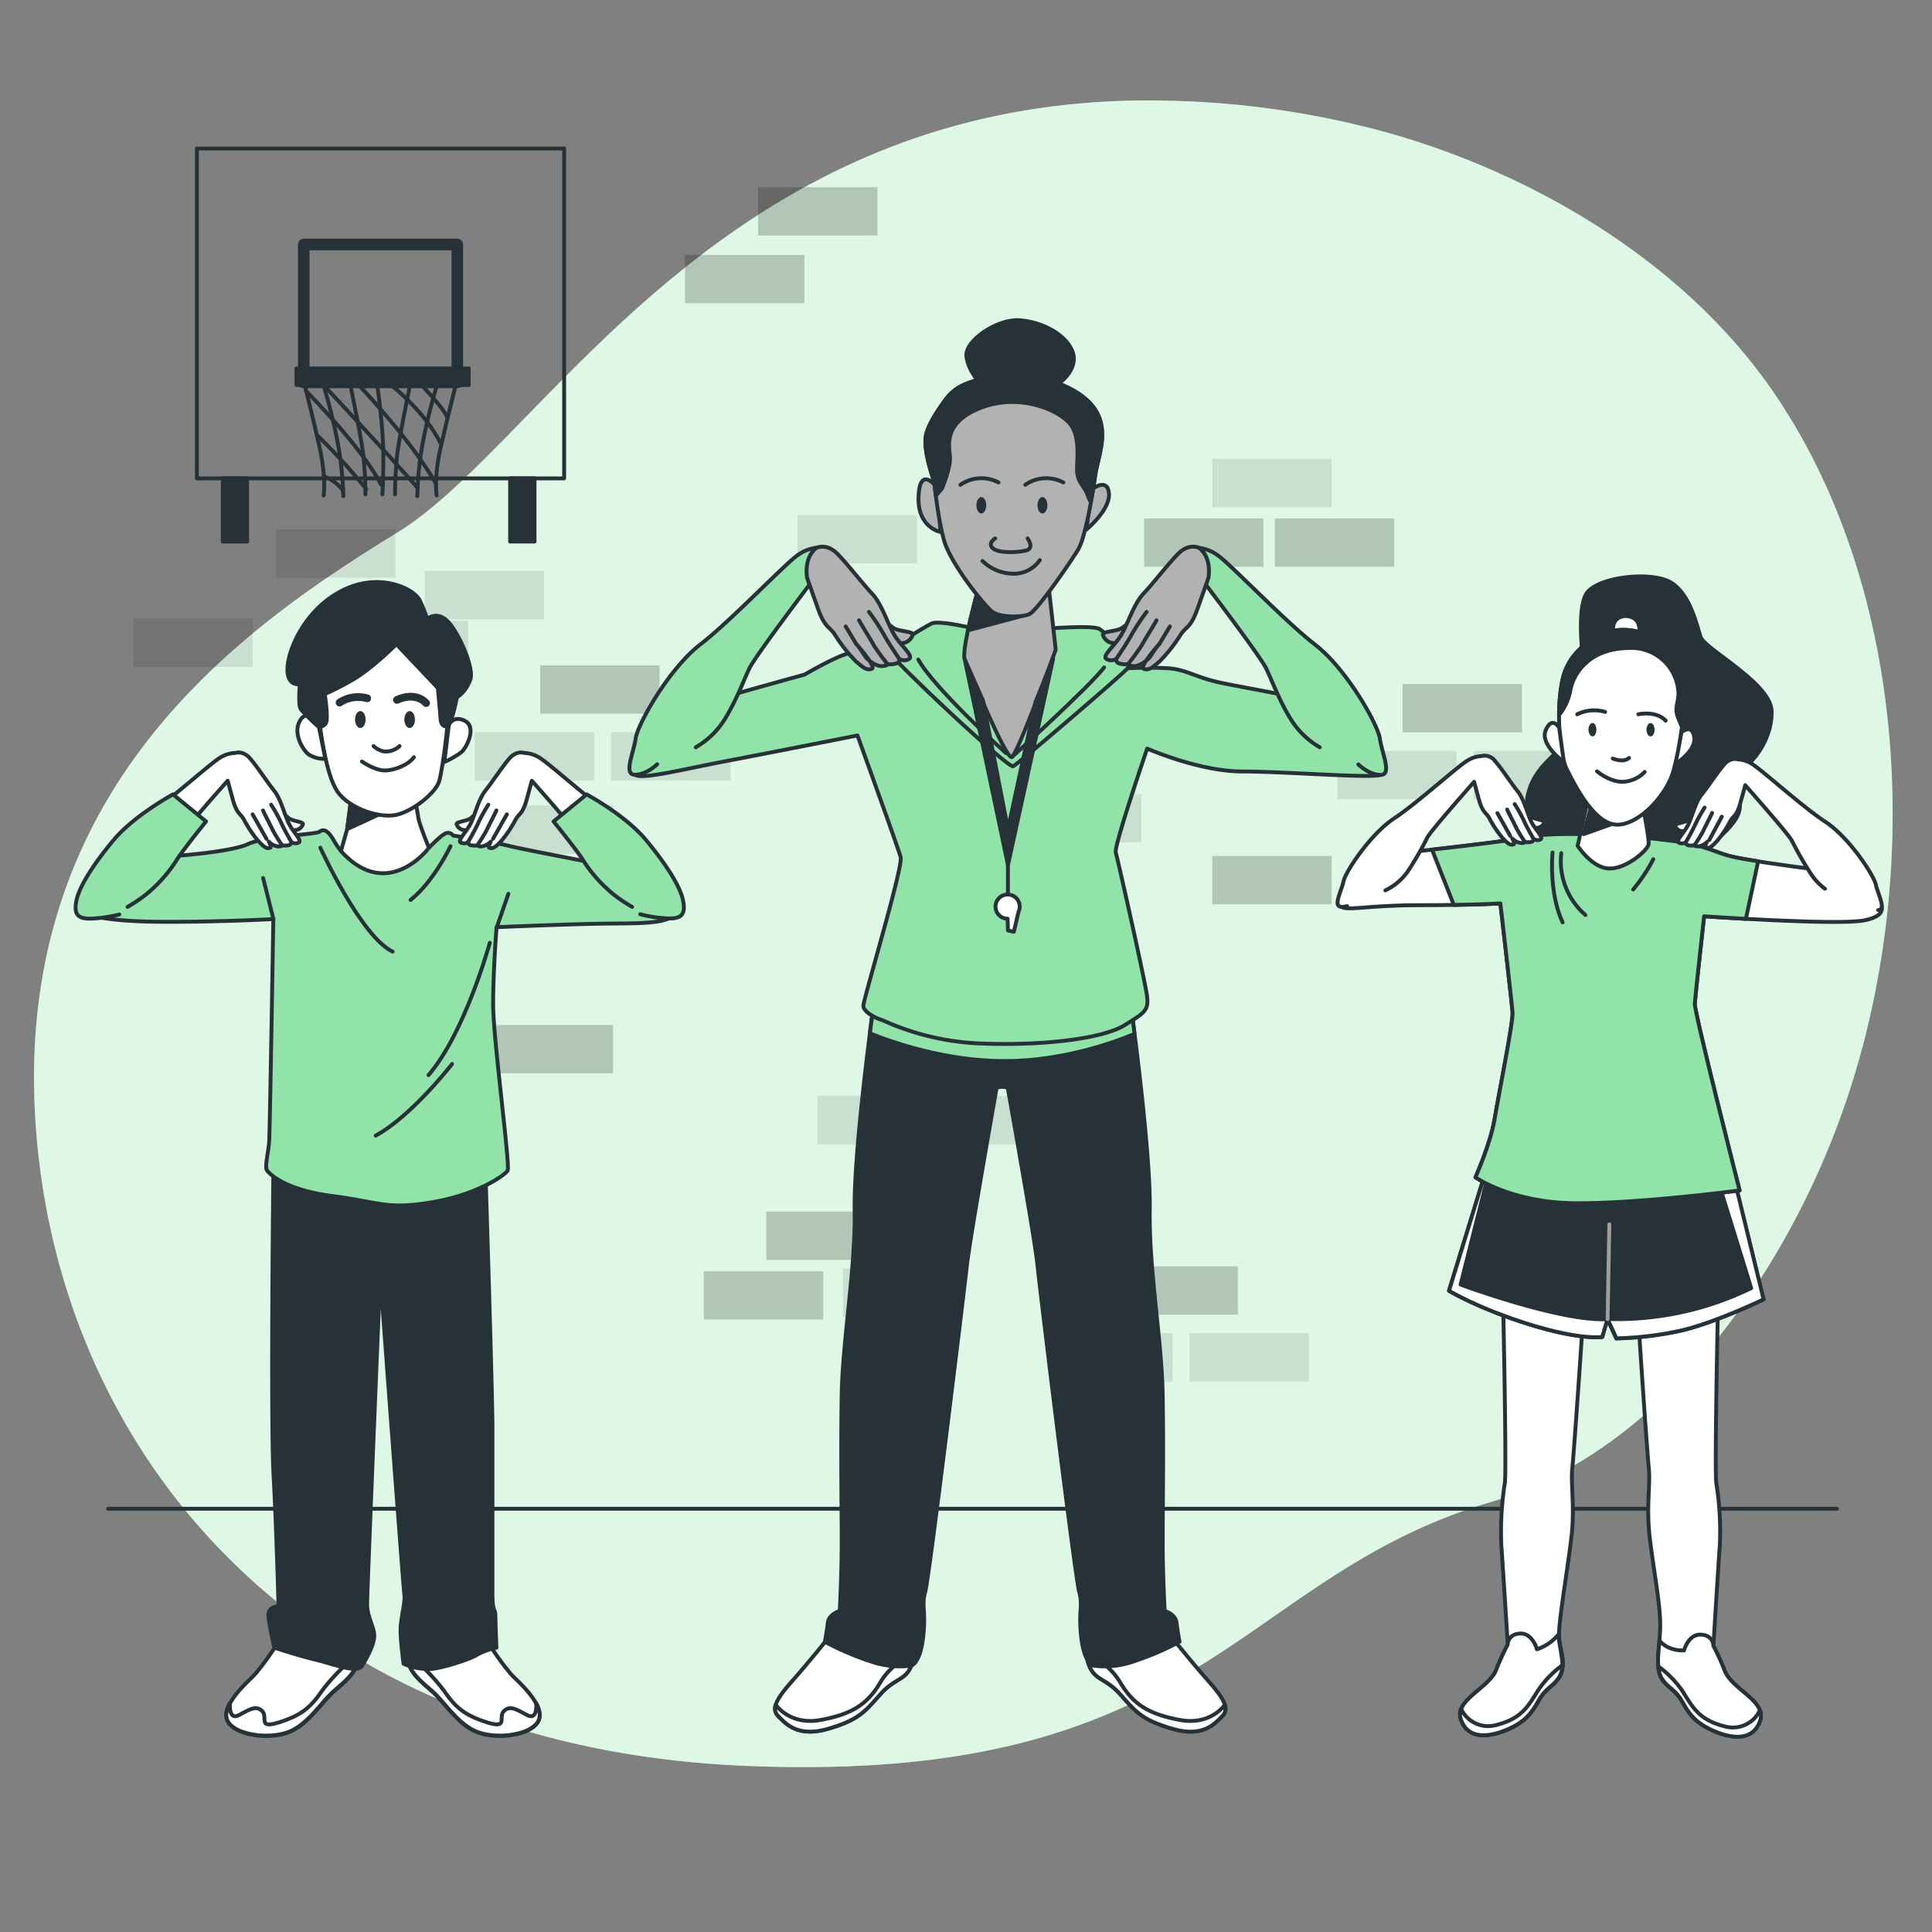 <svg xmlns="http://www.w3.org/2000/svg" viewBox="0 0 500 500"><rect x="0" y="0" width="500" height="500" fill="#808080" stroke="none"/><g id="background-simple"><path d="M464.5,110.18q-2.38-4-5-7.91C436.33,67.93,396.44,44.44,357.2,33.82a231.88,231.88,0,0,0-52.71-7.7c-116.62-3.95-163.07,88-201.61,111.68S5,202,9,287s65.22,165,183.81,170,126.5-48.42,192.71-68.19c43.82-13.08,75-57.26,90.2-98.08C496.5,235.08,495.52,162.81,464.5,110.18Z" style="fill:#92E3A9"></path><path d="M464.5,110.18q-2.38-4-5-7.91C436.33,67.93,396.44,44.44,357.2,33.82a231.88,231.88,0,0,0-52.71-7.7c-116.62-3.95-163.07,88-201.61,111.68S5,202,9,287s65.22,165,183.81,170,126.5-48.42,192.71-68.19c43.82-13.08,75-57.26,90.2-98.08C496.5,235.08,495.52,162.81,464.5,110.18Z" style="fill:#fff;opacity:0.7"></path></g><g id="Floor"><line x1="27.99" y1="390.46" x2="475.39" y2="390.46" style="fill:none;stroke:#263238;stroke-linecap:round;stroke-linejoin:round"></line></g><g id="Wall"><rect x="374.76" y="221.52" width="30.88" height="12.5" style="opacity:0.2"></rect><rect x="363" y="177.04" width="30.88" height="12.5" style="opacity:0.2"></rect><rect x="251.26" y="221.15" width="30.88" height="12.5" style="opacity:0.2"></rect><rect x="296.1" y="134.19" width="30.88" height="12.5" style="opacity:0.2"></rect><rect x="329.92" y="134.19" width="30.88" height="12.5" style="opacity:0.2"></rect><rect x="198.33" y="313.56" width="30.88" height="12.5" style="opacity:0.2"></rect><rect x="182.16" y="329" width="30.88" height="12.5" style="opacity:0.2"></rect><rect x="346.09" y="194.32" width="30.88" height="12.5" style="opacity:0.1"></rect><rect x="392.4" y="264.52" width="30.88" height="12.5" style="opacity:0.1"></rect><rect x="211.56" y="283.64" width="30.88" height="12.5" style="opacity:0.1"></rect><rect x="246.85" y="283.64" width="30.88" height="12.5" style="opacity:0.1"></rect><rect x="249.79" y="265.99" width="30.88" height="12.5" style="opacity:0.1"></rect><rect x="381.37" y="194.32" width="30.88" height="12.5" style="opacity:0.1"></rect><rect x="289.48" y="327.74" width="30.88" height="12.5" style="opacity:0.2"></rect><rect x="272.58" y="345.02" width="30.88" height="12.5" style="opacity:0.1"></rect><rect x="307.86" y="345.02" width="30.88" height="12.5" style="opacity:0.1"></rect><rect x="139.81" y="172.2" width="30.88" height="12.5" style="opacity:0.2"></rect><rect x="122.9" y="189.47" width="30.88" height="12.5" style="opacity:0.1"></rect><rect x="158.18" y="189.47" width="30.88" height="12.5" style="opacity:0.1"></rect><rect x="127.76" y="265.26" width="30.88" height="12.5" style="opacity:0.2"></rect><rect x="264.49" y="205.5" width="30.88" height="12.5" style="opacity:0.1"></rect><rect x="218.18" y="328.27" width="30.88" height="12.5" style="opacity:0.1"></rect><rect x="313.74" y="118.76" width="30.88" height="12.5" style="opacity:0.1"></rect><rect x="110.11" y="223.88" width="30.88" height="12.5" style="opacity:0.2"></rect><rect x="127.76" y="208.44" width="30.88" height="12.5" style="opacity:0.1"></rect><rect x="206.41" y="133.3" width="30.88" height="12.5" style="opacity:0.1"></rect><rect x="313.74" y="221.52" width="30.88" height="12.5" style="opacity:0.2"></rect><rect x="196.19" y="48.45" width="30.88" height="12.5" style="opacity:0.2"></rect><rect x="71.45" y="137" width="30.88" height="12.5" style="opacity:0.1"></rect><rect x="109.95" y="147.78" width="30.88" height="12.5" style="opacity:0.1"></rect><rect x="34.49" y="160.1" width="30.88" height="12.5" style="opacity:0.1"></rect><rect x="90.27" y="160.66" width="30.88" height="12.5" style="opacity:0.1"></rect><rect x="177.3" y="65.97" width="30.88" height="12.5" style="opacity:0.2"></rect></g><g id="Basket"><rect x="50.95" y="38.43" width="95.05" height="85.38" style="fill:none;stroke:#263238;stroke-linecap:round;stroke-linejoin:round"></rect><rect x="78.61" y="63.27" width="39.74" height="35.7" style="fill:none;stroke:#263238;stroke-linecap:round;stroke-linejoin:round;stroke-width:3px"></rect><path d="M78.61,98.63s2.44,9.57,4.15,17.4,1,12.2,1,12.2" style="fill:none;stroke:#263238;stroke-linecap:round;stroke-linejoin:round"></path><path d="M83.14,97.8a148.7,148.7,0,0,1,4.39,17.48,88.33,88.33,0,0,1,1.33,13.11" style="fill:none;stroke:#263238;stroke-linecap:round;stroke-linejoin:round"></path><path d="M90.19,97.35s3.24,15.37,3.81,20.19a104,104,0,0,1,.57,10.39" style="fill:none;stroke:#263238;stroke-linecap:round;stroke-linejoin:round"></path><path d="M118.2,98.63S115.76,108.2,114,116s-1,12.2-1,12.2" style="fill:none;stroke:#263238;stroke-linecap:round;stroke-linejoin:round"></path><path d="M113.66,97.8a147.45,147.45,0,0,0-4.38,17.48A88.33,88.33,0,0,0,108,128.39" style="fill:none;stroke:#263238;stroke-linecap:round;stroke-linejoin:round"></path><path d="M106.61,97.35s-3.23,15.37-3.81,20.19a104,104,0,0,0-.57,10.39" style="fill:none;stroke:#263238;stroke-linecap:round;stroke-linejoin:round"></path><path d="M97.43,98.41a163.94,163.94,0,0,1,1.72,16.72c.19,6.93-.19,12.8-.19,12.8" style="fill:none;stroke:#263238;stroke-linecap:round;stroke-linejoin:round"></path><path d="M79.14,101.12s14.67,14.76,19.44,24.25" style="fill:none;stroke:#263238;stroke-linecap:round;stroke-linejoin:round"></path><path d="M82,112.57a153.65,153.65,0,0,1,12.77,14" style="fill:none;stroke:#263238;stroke-linecap:round;stroke-linejoin:round"></path><path d="M83.72,123.26a10.68,10.68,0,0,1,5,3.62" style="fill:none;stroke:#263238;stroke-linecap:round;stroke-linejoin:round"></path><path d="M83.72,99.61S100.86,118,108.1,126.28" style="fill:none;stroke:#263238;stroke-linecap:round;stroke-linejoin:round"></path><path d="M92.1,98.86s14.1,14.61,20.76,26.36" style="fill:none;stroke:#263238;stroke-linecap:round;stroke-linejoin:round"></path><path d="M100.1,98.71s9.72,7.38,13.91,16" style="fill:none;stroke:#263238;stroke-linecap:round;stroke-linejoin:round"></path><path d="M108.86,99.46s5.53,5.58,6.86,8.44" style="fill:none;stroke:#263238;stroke-linecap:round;stroke-linejoin:round"></path><rect x="76.73" y="95.35" width="44.57" height="4.3" style="fill:#263238;stroke:#263238;stroke-linecap:round;stroke-linejoin:round"></rect><rect x="57.65" y="123.78" width="6.31" height="16.38" style="fill:#263238;stroke:#263238;stroke-linecap:round;stroke-linejoin:round"></rect><rect x="132.02" y="123.78" width="6.31" height="16.38" style="fill:#263238;stroke:#263238;stroke-linecap:round;stroke-linejoin:round"></rect></g><g id="character-3"><path d="M389,336.81s.92,43.28.46,46.95a79.86,79.86,0,0,0-.92,16.06c.46,6.43,1.67,25.82,1.67,25.82a64.62,64.62,0,0,0-3,6.61c-1.93,4.68-10.74,7.71-9.09,12.67s6.61,4.95,11.84,2.75,6.61-4.68,8.54-8,4.95-3.86,5.78-7.44-1-5.6-.77-10.19,2.26-16.5,3.18-24.3-.23-13.54.23-17.9,2.75-37.77,2.75-38.46S389,336.81,389,336.81Z" style="fill:#fff;stroke:#263238;stroke-linecap:round;stroke-linejoin:round"></path><path d="M398.44,439.69c1.92-3.31,4.95-3.86,5.78-7.44.51-2.24-.67-6.16-.93-9.2a12.37,12.37,0,0,1-5.53,3.79s-1.09-4.21-4.35-4.08-3.24,2.88-3.24,2.88a64.62,64.62,0,0,0-3,6.61c-1.93,4.68-10.74,7.71-9.09,12.67s6.61,4.95,11.84,2.75S396.51,443,398.44,439.69Z" style="fill:#fff;stroke:#263238;stroke-linecap:round;stroke-linejoin:round"></path><path d="M398.44,436.9c-2.72,4.07-4.08,7.74-11.15,9.51a7.72,7.72,0,0,1-9.15-4.13,3.73,3.73,0,0,0-.08,2.64c1.65,4.95,6.61,4.95,11.84,2.75s6.61-4.68,8.54-8,4.95-3.86,5.78-7.44a10.89,10.89,0,0,0,.2-1.33A26.29,26.29,0,0,0,398.44,436.9Z" style="fill:#fff;stroke:#263238;stroke-linecap:round;stroke-linejoin:round"></path><path d="M444.63,336.81s-.92,43.28-.46,46.95a79.13,79.13,0,0,1,.92,16.06c-.46,6.43-1.67,26.18-1.67,26.18a65.6,65.6,0,0,1,3,6.61c1.92,4.68,10.73,7.71,9.08,12.66s-6.61,5-11.84,2.76-6.61-4.68-8.53-8-5-3.85-5.78-7.43.55-8.26.27-13.77-1.77-13.28-2.69-21.08.23-13.54-.23-17.9S424,342.09,424,341.4,444.63,336.81,444.63,336.81Z" style="fill:#fff;stroke:#263238;stroke-linecap:round;stroke-linejoin:round"></path><path d="M435.16,440c-1.93-3.3-5-3.85-5.78-7.43-.52-2.25-.18-4.92.09-8,2.39,2.9,6.36,2.55,6.36,2.55s1.09-4.22,4.35-4.08,3.24,2.88,3.24,2.88a65.6,65.6,0,0,1,3,6.61c1.92,4.68,10.73,7.71,9.08,12.66s-6.61,5-11.84,2.76S437.08,443.35,435.16,440Z" style="fill:#fff;stroke:#263238;stroke-linecap:round;stroke-linejoin:round"></path><path d="M435.15,437.25c2.72,4.08,4.08,7.75,11.15,9.52a7.73,7.73,0,0,0,9.16-4.14,3.74,3.74,0,0,1,.07,2.64c-1.65,5-6.61,5-11.84,2.76s-6.61-4.68-8.53-8-5-3.85-5.78-7.43a9.46,9.46,0,0,1-.2-1.33A26.4,26.4,0,0,1,435.15,437.25Z" style="fill:#fff;stroke:#263238;stroke-linecap:round;stroke-linejoin:round"></path><path d="M409.54,169.19s-1.36-11.3.9-15.36,14.31-5.88,20.49-3.77,8.13,11.6,9.18,14.76,18.08,11.9,18.38,19.13-5.12,14-7.68,14.76-4.22.61-3.31,3.17,5,5.72,1.2,10.84-7.68,6-8,7.68a22.56,22.56,0,0,0-.15,4.22s-9.95-5.42-15.37-5.42-14.76.9-17.92.6-13.71-5.57-11.9-13.86,8.43-10.54,8.89-13.85S409.54,169.19,409.54,169.19Z" style="fill:#263238;stroke:#263238;stroke-linecap:round;stroke-linejoin:round"></path><path d="M417.67,164.67s-.9-3.16.9-4.52,4.52-.6,5.28.91a6.65,6.65,0,0,1,.45,3.46Z" style="fill:#fff;stroke:#263238;stroke-linecap:round;stroke-linejoin:round"></path><path d="M384.6,302.85,375,334.05s7.57,4.59,20.88,8.72S414.66,346,414.66,346L416,341.4l2.29,5a87.75,87.75,0,0,0,15.84-1.83c8.95-1.84,22.25-8.26,22.25-8.26l-8-32.81S409.16,308.58,384.6,302.85Z" style="fill:#263238;stroke:#263238;stroke-linecap:round;stroke-linejoin:round"></path><path d="M378,332.45,385.41,303l-.81-.18L375,334.05s7.57,4.59,20.88,8.72S414.66,346,414.66,346L416,341.4C403.88,342.09,378,332.45,378,332.45Z" style="fill:#fff;stroke:#263238;stroke-linecap:round;stroke-linejoin:round"></path><path d="M444.13,304l9.08,29.36a79.24,79.24,0,0,1-37.17,8l2.29,5a87.75,87.75,0,0,0,15.84-1.83c8.95-1.84,22.25-8.26,22.25-8.26l-8-32.81S446.83,303.74,444.13,304Z" style="fill:#fff;stroke:#263238;stroke-linecap:round;stroke-linejoin:round"></path><line x1="416.04" y1="341.4" x2="416.5" y2="316.85" style="fill:none;stroke:#9e9e9e;stroke-linecap:round;stroke-linejoin:round"></line><path d="M409.84,215.88s-10.55-.3-14.61.76-33.29,4.21-33.29,4.21-16.54,12.56-14.89,13.77,6.76-.36,20.31-.36,20.94-.45,20.94-.45,3,25.91,3.16,28.32-3.61,21.23-4.67,27.56-4.94,15-4.94,15,9.16,6.55,25.73,6.7,42.63-3.31,42.63-3.31-11.75-46.09-11.6-48.35,2.41-22.6,2.41-22.6,34.49,2.41,41.42,1.06,4.07-4.49,3.77-5.88c-.74-3.34-4.52-5.72-5.88-7.23s-9.94,0-13.4-.45-15.82-2.11-19.59-3.16-6.77-2.86-14-3.77-9.64-1.05-9.64-1.05Z" style="fill:#fff;stroke:#263238;stroke-linecap:round;stroke-linejoin:round"></path><path d="M447.34,221.46c-3.76-1.06-6.77-2.86-14-3.77s-9.64-1.05-9.64-1.05l-13.86-.76s-10.55-.3-14.61.76c-2.62.68-15.66,2.23-24.62,3.25l5.63,14.3c7.86-.12,12.06-.38,12.06-.38s3,25.91,3.16,28.32-3.61,21.23-4.67,27.56-4.94,15-4.94,15,9.16,6.55,25.73,6.7,42.63-3.31,42.63-3.31-11.75-46.09-11.6-48.35,2.41-22.6,2.41-22.6,4.62.33,10.82.67L455,222.91C451.78,222.41,448.86,221.88,447.34,221.46Z" style="fill:#92E3A9;stroke:#263238;stroke-linecap:round;stroke-linejoin:round"></path><path d="M404.06,220.8a18.36,18.36,0,0,0,6.25,16" style="fill:none;stroke:#263238;stroke-linecap:round;stroke-linejoin:round"></path><path d="M427.87,222.37a43.45,43.45,0,0,1-5.21,7.82" style="fill:none;stroke:#263238;stroke-linecap:round;stroke-linejoin:round"></path><path d="M401.8,220.63s-1.05,10.25,2.6,18.08" style="fill:none;stroke:#263238;stroke-linecap:round;stroke-linejoin:round"></path><path d="M411,206.7l-2.71,12.2s3.77,5.87,8.29,5.87,9.94-4.82,10.09-6.33-1.51-9.79-1.51-9.79S414.06,208.65,411,206.7Z" style="fill:#fff;stroke:#263238;stroke-linecap:round;stroke-linejoin:round"></path><polygon points="420.72 211.99 409.84 215.88 412.25 206.82 420.72 211.99" style="fill:#263238;stroke:#263238;stroke-linecap:round;stroke-linejoin:round"></polygon><path d="M396,211.14c.9,1.05,4.06,1,3.63,1.81a2.16,2.16,0,0,1-2.56,1.22c-1.45-.23-2.37-2-2.37-2S395.07,210.09,396,211.14Z" style="fill:#fff;stroke:#263238;stroke-linecap:round;stroke-linejoin:round"></path><path d="M358.53,230.43a15.22,15.22,0,0,0,5.77-4.85,84,84,0,0,0,5.1-8.86c1.11-1.94,10.06-12.08,12.1-14.38.28,1,.72,2.65,1.24,4.57.95,3.43,1.8,3.26,2.65,4.76a28.8,28.8,0,0,0,3.45,5.18c1.34,1.42,2,2,2.88,1.66.31-.11.08-.73-.34-1.49a3.7,3.7,0,0,0,2.29,1.15c1.08,0,1-.28,1-.28a3.88,3.88,0,0,0,1.56,0,.76.76,0,0,0,.66-.79,1.72,1.72,0,0,0,1.79.14c.88-.54-1.37-2.51-2.41-4.63s-1.85-5.78-3.5-7.82-4-5.71-5.79-7.76a3.37,3.37,0,0,0-3.62-1.35,7.22,7.22,0,0,0-3.31,1c-2.12,1-13.2,11.14-19.26,15.13s-12.55,13.71-13.1,16.31-2.76,6.4-.62,6.56a4.52,4.52,0,0,0,1.56-.18" style="fill:#fff;stroke:#263238;stroke-linecap:round;stroke-linejoin:round"></path><path d="M394.65,217.89a39.81,39.81,0,0,1-2.22-3.58c-.42-.94-2.08-4.09-2.38-4.81" style="fill:none;stroke:#263238;stroke-linecap:round;stroke-linejoin:round"></path><path d="M396.87,217.09s-1.75-3-2.47-4.67A40.25,40.25,0,0,0,392,208.1" style="fill:none;stroke:#263238;stroke-linecap:round;stroke-linejoin:round"></path><line x1="390.86" y1="216.34" x2="387.52" y2="210.43" style="fill:none;stroke:#263238;stroke-linecap:round;stroke-linejoin:round"></line><path d="M437.17,212c-.9,1.05-4.06,1-3.63,1.82a2.16,2.16,0,0,0,2.56,1.22c1.45-.23,2.37-2,2.37-2S438.07,211,437.17,212Z" style="fill:#fff;stroke:#263238;stroke-linecap:round;stroke-linejoin:round"></path><path d="M486.08,235.52c2.15-.16-.05-4-.61-6.56s-7-12.32-13.1-16.3-17.14-14.09-19.26-15.13a7.36,7.36,0,0,0-3.32-1s-1.85-.7-3.62,1.36-4.13,5.71-5.78,7.75-2.45,5.71-3.5,7.83-3.29,4.09-2.41,4.62a1.73,1.73,0,0,0,1.79-.13.75.75,0,0,0,.66.79,4,4,0,0,0,1.56,0s-.1.25,1,.29a3.77,3.77,0,0,0,2.29-1.16c-.42.76-.65,1.39-.34,1.49.86.3,1.54-.23,2.87-1.65a28.69,28.69,0,0,0,3.46-5.18c.85-1.51,1.7-1.33,2.64-4.76.53-1.92,1-3.53,1.25-4.58,2,2.3,11,12.45,12.09,14.38a86.17,86.17,0,0,0,5.11,8.87A14.91,14.91,0,0,0,472.3,230" style="fill:#fff;stroke:#263238;stroke-linecap:round;stroke-linejoin:round"></path><path d="M438.49,218.79a40.79,40.79,0,0,0,2.22-3.57c.42-.95,2.08-4.09,2.38-4.82" style="fill:#fff;stroke:#263238;stroke-linecap:round;stroke-linejoin:round"></path><path d="M436.27,218s1.75-3,2.47-4.67a40.79,40.79,0,0,1,2.42-4.33" style="fill:#fff;stroke:#263238;stroke-linecap:round;stroke-linejoin:round"></path><line x1="442.37" y1="217.39" x2="445.61" y2="211.34" style="fill:none;stroke:#263238;stroke-linecap:round;stroke-linejoin:round"></line><path d="M435.14,189.52s2.72-2.41,3.32,1.21-5,7.08-5,7.08Z" style="fill:#fff;stroke:#263238;stroke-linecap:round;stroke-linejoin:round"></path><path d="M413.6,165a15.25,15.25,0,0,0-9.18,10.7c-1.81,8.13-.76,19.73,1.05,23.34s6.63,13.41,12.2,14.31,13.41-6.93,15.36-13.7,4.37-22.6,1.81-28.47S420.23,160,413.6,165Z" style="fill:#fff;stroke:#263238;stroke-linecap:round;stroke-linejoin:round"></path><path d="M417.37,196.3s2.71,1.21,4.22-.15" style="fill:none;stroke:#263238;stroke-linecap:round;stroke-linejoin:round"></path><path d="M413.3,199.62s3.17,2.71,6.63,2.71a8.29,8.29,0,0,0,5.72-2.56" style="fill:none;stroke:#263238;stroke-linecap:round;stroke-linejoin:round"></path><path d="M408.18,184.86a9.9,9.9,0,0,1,7.23-.61" style="fill:none;stroke:#263238;stroke-linecap:round;stroke-linejoin:round"></path><path d="M424,184.86s4.52-1.06,7.08,1.65" style="fill:none;stroke:#263238;stroke-linecap:round;stroke-linejoin:round"></path><path d="M413.15,188.85c0,1-.47,1.73-1,1.73s-1.06-.78-1.06-1.73.48-1.74,1.06-1.74S413.15,187.89,413.15,188.85Z" style="fill:#263238"></path><ellipse cx="427.16" cy="188.85" rx="1.05" ry="1.73" style="fill:#263238"></ellipse><path d="M413.6,165a15.25,15.25,0,0,0-9.18,10.7,45.1,45.1,0,0,0-.93,9.34,14.35,14.35,0,0,0,2.88-6.18c.61-3.92,4.37-11,15.07-11.15a12.18,12.18,0,0,1,12.95,11.9c-.15,2.71-1.05,3.62-.15,6,.28.74.66,1.63,1.05,2.5.84-6.52,1.07-13.48-.45-17C432.28,165.27,420.23,160,413.6,165Z" style="fill:#263238;stroke:#263238;stroke-linecap:round;stroke-linejoin:round"></path><path d="M403.51,188.32s-1.81-3.16-3.46.6,4.67,8.29,4.67,8.29Z" style="fill:#fff;stroke:#263238;stroke-linecap:round;stroke-linejoin:round"></path></g><g id="character-2"><path d="M215.52,422.49s-6.43,8-10.54,12.6-5.41,7.2-3.61,9,4.89,5.66,12.86,3.34,9.52-4.37,13.63-9,7.2-3.34,8.49-9S219.38,418.11,215.52,422.49Z" style="fill:#fff;stroke:#263238;stroke-linecap:round;stroke-linejoin:round"></path><path d="M236.35,429.43a2.57,2.57,0,0,0,0-1.17,17,17,0,0,0-8.48,7.08c-3.34,5.66-7.2,8.23-15.43,9.78-7.28,1.36-10.93-2.91-11.68-3.91a2.68,2.68,0,0,0,.62,2.88c1.81,1.8,4.89,5.66,12.86,3.34s9.52-4.37,13.63-9S235.06,435.09,236.35,429.43Z" style="fill:#fff;stroke:#263238;stroke-linecap:round;stroke-linejoin:round"></path><path d="M302.23,422.49s6.43,8,10.54,12.6,5.4,7.2,3.6,9-4.88,5.66-12.86,3.34-9.51-4.37-13.63-9-7.2-3.34-8.48-9S298.37,418.11,302.23,422.49Z" style="fill:#fff;stroke:#263238;stroke-linecap:round;stroke-linejoin:round"></path><path d="M281.4,429.43a2.57,2.57,0,0,1,0-1.17,17,17,0,0,1,8.47,7.08c3.35,5.66,7.21,8.23,15.44,9.78,7.28,1.36,10.93-2.91,11.68-3.91a2.66,2.66,0,0,1-.63,2.88c-1.8,1.8-4.88,5.66-12.86,3.34s-9.51-4.37-13.63-9S282.68,435.09,281.4,429.43Z" style="fill:#fff;stroke:#263238;stroke-linecap:round;stroke-linejoin:round"></path><path d="M304.5,420c-.26-2.31-3.08-3.08-3.08-3.08s-.52-9.52-.52-17.75.26-23.92,0-38.32-3.6-32.4-3.34-47.83-4.89-52.72-4.89-52.72l-33.3,6.27-33.31-6.27s-5.14,37.29-4.88,52.72-3.09,33.43-3.35,47.83,0,30.09,0,38.32-.51,17.75-.51,17.75-2.83.77-3.09,3.08-.77,4.89-.77,4.89a76,76,0,0,0,12.86,5.4,22.72,22.72,0,0,0,9.52.77s2.31-.51,3.08-7.46-.51-8,.52-11.57,10-77.41,10.8-84.61,7.71-46,7.71-46l1.42-.15,1.41.15s7,38.83,7.72,46,9.77,81,10.8,84.61-.26,4.63.51,11.57,3.09,7.46,3.09,7.46a22.67,22.67,0,0,0,9.51-.77,76,76,0,0,0,12.86-5.4S304.76,422.36,304.5,420Z" style="fill:#263238;stroke:#263238;stroke-linecap:round;stroke-linejoin:round"></path><path d="M293.62,267.57c-.56-4.4-.95-7.23-.95-7.23l-33.3,6.27-33.31-6.27s-.38,2.76-.93,7.08c5.64,2.29,19.55,7.19,34.82,7.19C274.9,274.61,288,269.91,293.62,267.57Z" style="fill:#92E3A9;stroke:#263238;stroke-linecap:round;stroke-linejoin:round"></path><path d="M230.37,169s-8-.51-11,.17-11.17,5.42-11.17,5.42-21,5.76-26.76,7.62-18.8,16.94-17.11,18.29,13-1.52,22.87-3.39,34.71-6.77,34.71-6.77,10.5,29,11.18,31.5-9.65,36.75-9.65,38.44,3.55,3.39,4.91,3.73a67.82,67.82,0,0,0,26.76,6.09c16.25.51,30.61-1.52,35.86-4.74s6.26-3.89,5.92-7.28-7.62-35.73-8.13-37.43,8.13-26.92,8.13-26.92,13.47,5.93,24.64,5.93,33.75,1.86,35.78.84-3.92-14.48-10.36-17-26.13-5.67-31.89-7-8.13-3.22-12.7-3.55a96.6,96.6,0,0,0-10.5,0Z" style="fill:#92E3A9;stroke:#263238;stroke-linecap:round;stroke-linejoin:round"></path><path d="M253.06,162.9s-10-2.54-12-1.52-10.84,6.27-10.67,7.62,30.48,30,31.84,29.3,28.79-24.22,29.64-25.4-5.08-9-7.46-10.17-18.12.34-18.62.34Z" style="fill:#92E3A9;stroke:#263238;stroke-linecap:round;stroke-linejoin:round"></path><path d="M253.4,151.56s-4.74,16.76-3.72,19.13,10.67,26.08,12.19,25.24,11.35-27.78,11.35-27.78l-1.87-16.76Z" style="fill:#b2b2b2;stroke:#263238;stroke-linecap:round;stroke-linejoin:round"></path><path d="M250.51,163.14l15.81-4.21-13.06-6.85C252.82,153.66,251.46,158.67,250.51,163.14Z" style="fill:#263238;stroke:#263238;stroke-linecap:round;stroke-linejoin:round"></path><path d="M261.87,195.93s20.15-18.29,23.88-23.2" style="fill:none;stroke:#263238;stroke-linecap:round;stroke-linejoin:round"></path><path d="M260.35,194.91s-18.46-16.59-22.7-24.22" style="fill:none;stroke:#263238;stroke-linecap:round;stroke-linejoin:round"></path><path d="M242.34,126s-4.26-5.72-4.62,2.44,5.72,9.25,5.72,9.25Z" style="fill:#b2b2b2;stroke:#263238;stroke-linecap:round;stroke-linejoin:round"></path><path d="M282.5,126.68s4.14-3.28,4.5,1-5.84,9.37-5.84,9.37Z" style="fill:#b2b2b2;stroke:#263238;stroke-linecap:round;stroke-linejoin:round"></path><path d="M254,99.55s-3.4-3.29-3.89-7.31,7.91-9.73,13.63-9.37,11.93,3.53,13.75,7.91-2.68,8-3.89,8.77-6.21.36-6.21.36Z" style="fill:#263238;stroke:#263238;stroke-linecap:round;stroke-linejoin:round"></path><path d="M249.52,99.57a11.8,11.8,0,0,0-4.74,3.77c-2,2.71-5,7.15-5.24,10-.36,4.26,2,10.46,2.19,11.31s.86,8.89,2.56,15.09,10.46,16.92,12.41,18.5,7.55,1.58,9.62.73S277.15,145.3,279,142.26s3.65-13.63,4.38-18.74,3.29-10.59.86-16.06-10.59-9.5-19-10C258.32,97.08,254,97.66,249.52,99.57Z" style="fill:#b2b2b2;stroke:#263238;stroke-linecap:round;stroke-linejoin:round"></path><path d="M284.21,107.46c-2.44-5.48-10.59-9.5-19-10-6.9-.4-11.25.18-15.7,2.09a11.8,11.8,0,0,0-4.74,3.77c-2,2.71-5,7.15-5.24,10-.36,4.26,2,10.46,2.19,11.31.1.33.24,1.71.48,3.63l1.59-1.8s2.19-5.23,2.07-8-2.07-9,7.91-12.9,20.32.49,23.25,4.26,1.33,10.59,1.82,13,1.83,3.16,2.56,5.11a10.33,10.33,0,0,0,.9,2c.44-2.42.8-4.71,1-6.4C284.08,118.41,286.64,112.93,284.21,107.46Z" style="fill:#263238;stroke:#263238;stroke-linecap:round;stroke-linejoin:round"></path><path d="M255.24,130.76c0,1.18-.57,2.13-1.28,2.13s-1.27-.95-1.27-2.13.57-2.13,1.27-2.13S255.24,129.58,255.24,130.76Z" style="fill:#263238"></path><path d="M271.06,130.76c0,1.18-.57,2.13-1.28,2.13s-1.27-.95-1.27-2.13.57-2.13,1.27-2.13S271.06,129.58,271.06,130.76Z" style="fill:#263238"></path><path d="M257.55,139.34s-2.06,1.22-.6,2.56,6.45,1.09,8.51.6,1-2.43.49-3.16" style="fill:none;stroke:#263238;stroke-linecap:round;stroke-linejoin:round"></path><path d="M254.27,145.18a11.53,11.53,0,0,0,7.91,3.29,8.1,8.1,0,0,0,6.93-3.53" style="fill:none;stroke:#263238;stroke-linecap:round;stroke-linejoin:round"></path><path d="M248.55,125.47a9.5,9.5,0,0,1,9.86-.61" style="fill:none;stroke:#263238;stroke-linecap:round;stroke-linejoin:round"></path><path d="M265.34,125.47a9.5,9.5,0,0,1,9.86-.61" style="fill:none;stroke:#263238;stroke-linecap:round;stroke-linejoin:round"></path><polygon points="249.68 170.69 260.86 223.87 272.54 170.53 267.97 181.7 260.86 214.56 254.42 181.36 249.68 170.69" style="fill:#263238;stroke:#263238;stroke-linecap:round;stroke-linejoin:round"></polygon><line x1="260.85" y1="223.87" x2="260.85" y2="231.15" style="fill:none;stroke:#263238;stroke-linecap:round;stroke-linejoin:round"></line><path d="M263.9,234.62a3.13,3.13,0,1,0-3.13,3.14l.08,3.05,1.53.34,1.21-5.18A3.19,3.19,0,0,0,263.9,234.62Z" style="fill:#fff;stroke:#263238;stroke-linecap:round;stroke-linejoin:round"></path><path d="M180.07,193.39a21.43,21.43,0,0,0,7.62-7.45c3.05-5.08,4.75-9.83,6.27-13S210,150.63,210,150.63l1.36-8.89a10.23,10.23,0,0,0-4.57,1.69c-2.88,1.69-17.44,17.1-25.57,23.37S165,187.46,164.49,191.19s-3.21,9.31-.17,9.31,5.76-2.71,5.76-2.71" style="fill:#92E3A9;stroke:#263238;stroke-linecap:round;stroke-linejoin:round"></path><path d="M230.84,162.22c1.38,1.38,5.84,1,5.32,2.18a3.07,3.07,0,0,1-3.49,2c-2.07-.17-3.55-2.61-3.55-2.61S229.46,160.84,230.84,162.22Z" style="fill:#b2b2b2;stroke:#263238;stroke-linecap:round;stroke-linejoin:round"></path><path d="M211.4,141.74s2.54-1.19,5.25,1.52,6.44,7.62,9,10.33,4.06,7.79,5.76,10.67,5.08,5.42,3.89,6.27a2.45,2.45,0,0,1-2.54,0,1.06,1.06,0,0,1-.84,1.18,5.56,5.56,0,0,1-2.21.17s.17.34-1.35.51-3.9-1.53-4.57-2.71a30.21,30.21,0,0,0-2.2-3.05s5.25,5.93,4.06,6.44-2.2-.17-4.23-2a40,40,0,0,1-5.42-6.94c-1.36-2-2.54-1.69-4.24-6.44s-2.88-8.12-2.88-8.12S207.85,144.28,211.4,141.74Z" style="fill:#b2b2b2;stroke:#263238;stroke-linecap:round;stroke-linejoin:round"></path><path d="M229.69,171.88a56.74,56.74,0,0,1-3.5-4.81c-.69-1.29-3.37-5.55-3.87-6.54" style="fill:none;stroke:#263238;stroke-linecap:round;stroke-linejoin:round"></path><path d="M232.74,170.53s-2.79-4.05-4-6.33a56,56,0,0,0-3.86-5.85" style="fill:none;stroke:#263238;stroke-linecap:round;stroke-linejoin:round"></path><line x1="221.57" y1="166.63" x2="218.86" y2="162.12" style="fill:none;stroke:#263238;stroke-linecap:round;stroke-linejoin:round"></line><path d="M341.55,193.39a21.52,21.52,0,0,1-7.62-7.45c-3.05-5.08-4.74-9.83-6.27-13s-16.08-22.27-16.08-22.27l-1.36-8.89a10.23,10.23,0,0,1,4.57,1.69c2.88,1.69,17.44,17.1,25.57,23.37s16.26,20.66,16.77,24.39,3.22,9.31.17,9.31-5.76-2.71-5.76-2.71" style="fill:#92E3A9;stroke:#263238;stroke-linecap:round;stroke-linejoin:round"></path><path d="M290.78,162.22c-1.38,1.38-5.84,1-5.32,2.18a3.07,3.07,0,0,0,3.49,2c2.07-.17,3.55-2.61,3.55-2.61S292.16,160.84,290.78,162.22Z" style="fill:#b2b2b2;stroke:#263238;stroke-linecap:round;stroke-linejoin:round"></path><path d="M310.22,141.74s-2.54-1.19-5.25,1.52-6.44,7.62-9,10.33-4.06,7.79-5.75,10.67-5.09,5.42-3.9,6.27a2.44,2.44,0,0,0,2.54,0,1.06,1.06,0,0,0,.85,1.18,5.51,5.51,0,0,0,2.2.17s-.17.34,1.35.51,3.9-1.53,4.58-2.71a28.63,28.63,0,0,1,2.2-3.05s-5.25,5.93-4.07,6.44,2.2-.17,4.24-2a41,41,0,0,0,5.42-6.94c1.35-2,2.54-1.69,4.23-6.44s2.88-8.12,2.88-8.12S313.78,144.28,310.22,141.74Z" style="fill:#b2b2b2;stroke:#263238;stroke-linecap:round;stroke-linejoin:round"></path><path d="M291.93,171.88a56.74,56.74,0,0,0,3.5-4.81c.7-1.29,3.37-5.55,3.87-6.54" style="fill:none;stroke:#263238;stroke-linecap:round;stroke-linejoin:round"></path><path d="M288.88,170.53s2.79-4.05,4-6.33a57.77,57.77,0,0,1,3.86-5.85" style="fill:none;stroke:#263238;stroke-linecap:round;stroke-linejoin:round"></path><line x1="300.06" y1="166.63" x2="302.77" y2="162.12" style="fill:none;stroke:#263238;stroke-linecap:round;stroke-linejoin:round"></line></g><g id="character-1"><path d="M73.13,423.28s-5,8.09-8.09,11-8.36,8.35-5.75,11.74,11.23,4.18,15.92,2.09,8.09-7.57,11-10.18,6.52-5.22,6.52-9.13S74.69,422,73.13,423.28Z" style="fill:#fff;stroke:#263238;stroke-linecap:round;stroke-linejoin:round"></path><path d="M92.7,428.76a1.36,1.36,0,0,0-.12-.52,49.49,49.49,0,0,0-9.28,9.39c-2.87,4.17-5.22,6.26-11,8.09s-2.87-1.31-4.43-2.87-3.14-.52-6,1-2.34-3.13-2.34-3.13h-.05c-1,1.87-1.35,3.74-.22,5.21,2.61,3.39,11.23,4.18,15.92,2.09s8.09-7.57,11-10.18S92.7,432.67,92.7,428.76Z" style="fill:#fff;stroke:#263238;stroke-linecap:round;stroke-linejoin:round"></path><path d="M125.14,423.28s5,8.09,8.09,11,8.35,8.35,5.74,11.74-11.22,4.18-15.92,2.09-8.09-7.57-11-10.18-6.53-5.22-6.53-9.13S123.57,422,125.14,423.28Z" style="fill:#fff;stroke:#263238;stroke-linecap:round;stroke-linejoin:round"></path><path d="M105.56,428.76a1.36,1.36,0,0,1,.12-.52,49.49,49.49,0,0,1,9.28,9.39c2.87,4.17,5.22,6.26,11,8.09s2.87-1.31,4.44-2.87,3.13-.52,6,1,2.35-3.13,2.35-3.13h0c1,1.87,1.35,3.74.22,5.21-2.61,3.39-11.22,4.18-15.92,2.09s-8.09-7.57-11-10.18S105.56,432.67,105.56,428.76Z" style="fill:#fff;stroke:#263238;stroke-linecap:round;stroke-linejoin:round"></path><path d="M70.78,299.83s-.79,67.07,0,81.69,1.3,34.19,1.3,34.19-2.87,0-2.61,2.61S71,426.41,71,426.41s6.26,2.08,10.7,3.13,10.7,3.65,12,1.56,2.87-5,3.14-7.3-1.83-5.22-1.83-8.62,3.39-85.07,3.39-85.07,6,81.16,6.26,82.73-1,6.26-1,9.13.78,8.61.78,8.61a15.57,15.57,0,0,0,7.57,1.31c3.66-.52,9.92-2.61,11.48-3.66a20,20,0,0,1,5-1.82s-.26-5.22-.26-7.83-.78-1.05-.78-6V369.77c0-9.39-1.83-67.07-1.83-67.07S88.78,306.88,70.78,299.83Z" style="fill:#263238;stroke:#263238;stroke-linecap:round;stroke-linejoin:round"></path><path d="M91.1,205.1l-1.25,9.45-1.61,5.71s3.57,6.24,10.52,6.6,12.31-7.32,12.31-7.32-2.68-6.41-2.86-8.2a51.19,51.19,0,0,0-1.07-5.35S97.87,207.78,91.1,205.1Z" style="fill:#fff;stroke:#263238;stroke-linecap:round;stroke-linejoin:round"></path><path d="M97.37,206.45a22,22,0,0,1-6.27-1.35l-1.25,9.45c2-.85,13.29-6.12,13.29-6.12Z" style="fill:#263238;stroke:#263238;stroke-linecap:round;stroke-linejoin:round"></path><path d="M88.24,220.26a25.67,25.67,0,0,1-2-3c-1.6-2.68-2.67-2.68-3.57-2s-14.44,1.24-18.54,3.2-18,3-18,3-7.67,4.63-11.77,8.56-10.52,7.66-9.09,7.48,4.1,1.07,18.36,1.07,27.11-.71,27.11-.71-.89,54.57-1.07,57.42-1.25,6.77-.54,7.67,4.64,5,16.94,6.59,13.91,3.57,25.68,1.61,18.9-7,19.62-8.2-3.75-34.24-3.75-43,.89-20,.89-20,16.59-.71,26.21-.89,17.62.27,19.87-2.45-5.42-8.43-7.56-9.68-8.38-2.31-10-2.85-20.61-4-25.32-5.17-14.44-2.67-14.44-2.67a1.6,1.6,0,0,0-2-.54c-1.25.54-4.28,3.74-4.28,3.74S100.37,233.63,88.24,220.26Z" style="fill:#92E3A9;stroke:#263238;stroke-linecap:round;stroke-linejoin:round"></path><path d="M116.59,219s-4.27,9.09-10.34,13.91" style="fill:none;stroke:#263238;stroke-linecap:round;stroke-linejoin:round"></path><path d="M82.89,219.37s10.52,23,18.73,26.92" style="fill:none;stroke:#263238;stroke-linecap:round;stroke-linejoin:round"></path><path d="M126.76,244s-6.42,23.36-15.87,34.24" style="fill:none;stroke:#263238;stroke-linecap:round;stroke-linejoin:round"></path><path d="M117,275.36s-10.52,13.55-19.79,18.54" style="fill:none;stroke:#263238;stroke-linecap:round;stroke-linejoin:round"></path><line x1="128.54" y1="240.05" x2="131.57" y2="231.31" style="fill:none;stroke:#263238;stroke-linecap:round;stroke-linejoin:round"></line><line x1="70.77" y1="237.91" x2="68.09" y2="227.21" style="fill:none;stroke:#263238;stroke-linecap:round;stroke-linejoin:round"></line><path d="M86.52,168.78S81.3,174.41,82,181.14s2.2,19.22,5.36,23.75,11.53,7.28,16.06,5.77,9.2-5.63,10.16-8.24,3.44-21.15,2.48-26.36-4.54-13.05-14.42-12.91S86.52,168.78,86.52,168.78Z" style="fill:#fff;stroke:#263238;stroke-linecap:round;stroke-linejoin:round"></path><path d="M82.54,188.14s-2.75-5.08-4.81-1.79.55,7.69,2.2,8.93a7.5,7.5,0,0,0,4.26,1.1Z" style="fill:#fff;stroke:#263238;stroke-linecap:round;stroke-linejoin:round"></path><path d="M116.18,187.45s1.38-2.47,4.26-.82.41,6.73-1,8A21.85,21.85,0,0,1,115,197.2Z" style="fill:#fff;stroke:#263238;stroke-linecap:round;stroke-linejoin:round"></path><path d="M102.59,166.72s-6.59,6.59-11.54,9.34a74.39,74.39,0,0,1-7,3.57s1,6.59.27,7.55a2.34,2.34,0,0,1-1.78,1,42.9,42.9,0,0,1-3.16-3c-1.23-1.37-1.78-1.37-1.92-3.3a35.77,35.77,0,0,1,.14-4.8s-3.71.68-3.16-4.81,5.35-15.38,14.83-19.77,18,0,19.36,2.88a34.46,34.46,0,0,1,1.92,4.81s2.61-2.34,5.5.82,6.45,11.54,5.76,14.56a9.21,9.21,0,0,1-3.57,4.94s-1.23,6.18-2.06,7-2.06.55-2.19-1.64-.69-7.83-.69-7.83Z" style="fill:#263238;stroke:#263238;stroke-linecap:round;stroke-linejoin:round"></path><path d="M94.62,186.22c0,1.21-.61,2.19-1.37,2.19s-1.37-1-1.37-2.19.61-2.2,1.37-2.2S94.62,185,94.62,186.22Z" style="fill:#263238"></path><path d="M107.39,186.22c0,1.21-.61,2.19-1.37,2.19s-1.37-1-1.37-2.19.61-2.2,1.37-2.2S107.39,185,107.39,186.22Z" style="fill:#263238"></path><path d="M96.68,193.08a5.57,5.57,0,0,0,2.61,1.38,5.16,5.16,0,0,0,4.12-1.38" style="fill:none;stroke:#263238;stroke-linecap:round;stroke-linejoin:round"></path><path d="M93.66,197.07s3.3,2.33,5.91,2.33,6.18-1.51,7.55-3.43" style="fill:none;stroke:#263238;stroke-linecap:round;stroke-linejoin:round"></path><path d="M87.89,181.82a8.79,8.79,0,0,1,7.15-1.1" style="fill:none;stroke:#263238;stroke-linecap:round;stroke-linejoin:round;stroke-width:2px"></path><path d="M102.73,181.14s4.53-2.34,7.55.82" style="fill:none;stroke:#263238;stroke-linecap:round;stroke-linejoin:round;stroke-width:2px"></path><path d="M74.45,211.51c1,1.12,4.36,1.06,3.9,1.94a2.33,2.33,0,0,1-2.76,1.31c-1.55-.24-2.54-2.18-2.54-2.18S73.48,210.38,74.45,211.51Z" style="fill:#fff;stroke:#263238;stroke-linecap:round;stroke-linejoin:round"></path><path d="M34.26,232.22A16.33,16.33,0,0,0,40.45,227a94.5,94.5,0,0,0,5.48-9.51c1.18-2.08,10.79-13,13-15.44.3,1.12.77,2.85,1.34,4.91,1,3.68,1.93,3.49,2.84,5.11a30.76,30.76,0,0,0,3.71,5.56c1.43,1.52,2.16,2.09,3.09,1.78.32-.12.08-.79-.37-1.61A4.05,4.05,0,0,0,72,219.06c1.16-.05,1-.31,1-.31a4.22,4.22,0,0,0,1.67,0,.8.8,0,0,0,.71-.84,1.87,1.87,0,0,0,1.93.14c.94-.57-1.48-2.69-2.6-5s-2-6.21-3.75-8.4-4.31-6.12-6.21-8.33-3.89-1.45-3.89-1.45a7.84,7.84,0,0,0-3.55,1c-2.28,1.12-14.17,12-20.68,16.24S23.19,226.88,22.6,229.67s-3,6.87-.66,7a4.82,4.82,0,0,0,1.66-.19" style="fill:#fff;stroke:#263238;stroke-linecap:round;stroke-linejoin:round"></path><path d="M73,218.75a42.49,42.49,0,0,1-2.38-3.84c-.45-1-2.24-4.39-2.56-5.17" style="fill:none;stroke:#263238;stroke-linecap:round;stroke-linejoin:round"></path><path d="M75.41,217.9s-1.88-3.23-2.65-5a43.56,43.56,0,0,0-2.59-4.64" style="fill:none;stroke:#263238;stroke-linecap:round;stroke-linejoin:round"></path><line x1="68.96" y1="217.08" x2="65.38" y2="210.75" style="fill:none;stroke:#263238;stroke-linecap:round;stroke-linejoin:round"></line><path d="M33,234.7a37.7,37.7,0,0,0,5-3.39,36.81,36.81,0,0,0,7.49-8.38c1.6-2.67,7.84-10.34,7.84-10.34l-8.56-7S34.75,211,29.4,217.4s-8.92,12.13-9.63,15.7.36,4.81,4.1,4.63a35.61,35.61,0,0,0,7-1.07" style="fill:#92E3A9;stroke:#263238;stroke-linecap:round;stroke-linejoin:round"></path><path d="M122.11,211.51c-1,1.12-4.36,1.06-3.9,1.94a2.33,2.33,0,0,0,2.76,1.31c1.55-.24,2.54-2.18,2.54-2.18S123.08,210.38,122.11,211.51Z" style="fill:#fff;stroke:#263238;stroke-linecap:round;stroke-linejoin:round"></path><path d="M162.3,232.22a16.33,16.33,0,0,1-6.19-5.21,92.59,92.59,0,0,1-5.48-9.51c-1.18-2.08-10.79-13-13-15.44-.3,1.12-.77,2.85-1.34,4.91-1,3.68-1.93,3.49-2.84,5.11a31.29,31.29,0,0,1-3.71,5.56c-1.43,1.52-2.16,2.09-3.09,1.78-.32-.12-.08-.79.37-1.61a4.05,4.05,0,0,1-2.46,1.25c-1.16-.05-1-.31-1-.31a4.26,4.26,0,0,1-1.68,0,.8.8,0,0,1-.7-.84,1.87,1.87,0,0,1-1.93.14c-.94-.57,1.48-2.69,2.6-5s2-6.21,3.75-8.4,4.31-6.12,6.21-8.33,3.89-1.45,3.89-1.45a7.84,7.84,0,0,1,3.55,1c2.28,1.12,14.17,12,20.68,16.24s13.47,14.72,14.06,17.51,3,6.87.66,7a4.91,4.91,0,0,1-1.67-.19" style="fill:#fff;stroke:#263238;stroke-linecap:round;stroke-linejoin:round"></path><path d="M123.53,218.75a42.49,42.49,0,0,0,2.38-3.84c.45-1,2.24-4.39,2.56-5.17" style="fill:none;stroke:#263238;stroke-linecap:round;stroke-linejoin:round"></path><path d="M121.15,217.9s1.88-3.23,2.65-5a43.56,43.56,0,0,1,2.59-4.64" style="fill:none;stroke:#263238;stroke-linecap:round;stroke-linejoin:round"></path><line x1="127.6" y1="217.08" x2="131.18" y2="210.75" style="fill:none;stroke:#263238;stroke-linecap:round;stroke-linejoin:round"></line><path d="M163.59,234.7a37.7,37.7,0,0,1-5-3.39,36.81,36.81,0,0,1-7.49-8.38c-1.6-2.67-7.84-10.34-7.84-10.34l8.56-7s10,5.35,15.33,11.76,8.92,12.13,9.63,15.7-.36,4.81-4.1,4.63a35.61,35.61,0,0,1-7-1.07" style="fill:#92E3A9;stroke:#263238;stroke-linecap:round;stroke-linejoin:round"></path></g></svg>